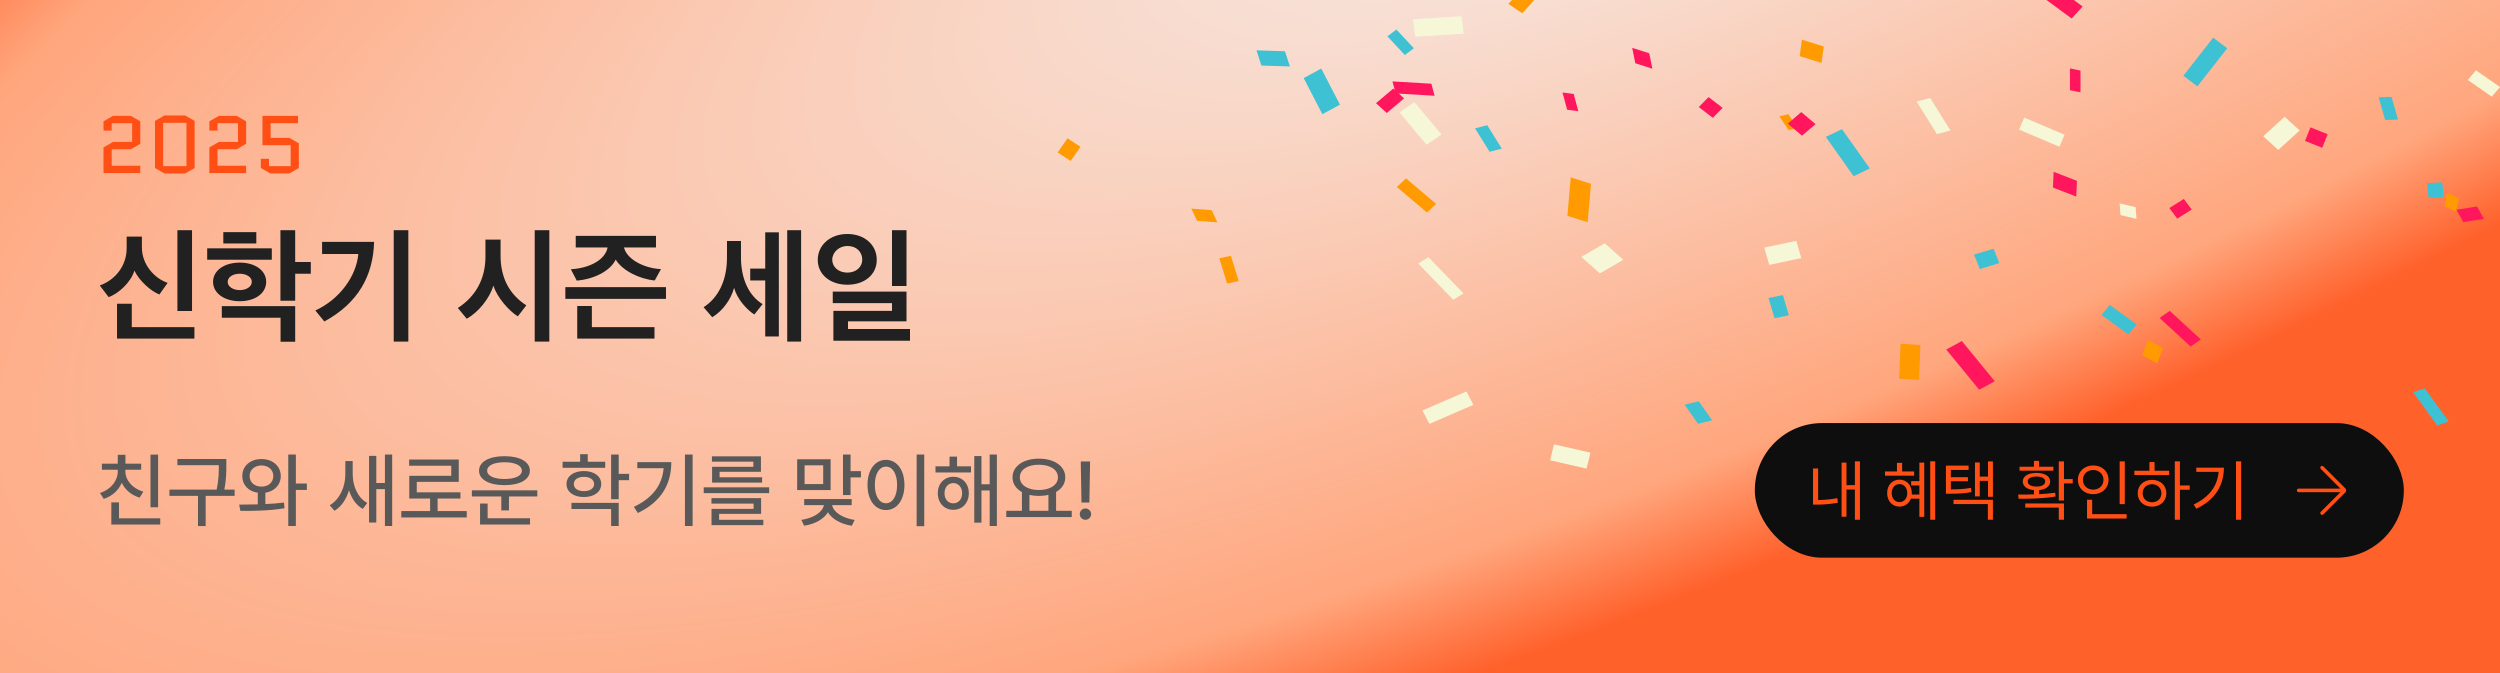 <svg width="520" height="140" viewBox="0 0 520 140" fill="none" xmlns="http://www.w3.org/2000/svg">
<rect x="0" y="0" width="520" height="140" fill="#333333" stroke="none"/>
<g clip-path="url(#clip0_1850_5989)">
<path d="M0 0H520V140H0V0Z" fill="url(#paint0_radial_1850_5989)"/>
<path d="M39.942 64.684H36.9V47.888H39.942V64.684ZM40.436 70.43H24.342V63.176H27.41V68.038H40.436V70.43ZM34.872 58.834L33.156 61.252C31.388 60.576 28.97 58.418 27.956 56.286C27.254 58.652 24.732 61.044 22.6 61.798L20.754 59.38C24.134 58.158 26.344 55.142 26.344 51.658V49.214H29.516V51.502C29.516 55.064 32.194 57.95 34.872 58.834ZM64.648 56.936H61.398V62.552H58.33V47.888H61.398V54.492H64.648V56.936ZM46.136 63.67H61.398V71.08H58.356V66.088H46.136V63.67ZM56.536 54.024H43.094V51.658H56.536V54.024ZM46.448 50.644V48.278H53.312V50.644H46.448ZM55.366 58.626C55.366 61.018 53.026 62.656 49.88 62.656C46.708 62.656 44.316 61.018 44.316 58.626C44.316 56.234 46.682 54.622 49.88 54.622C53.026 54.622 55.366 56.234 55.366 58.626ZM47.358 58.626C47.358 59.64 48.502 60.342 49.88 60.342C51.232 60.342 52.376 59.64 52.376 58.626C52.376 57.612 51.232 56.936 49.88 56.936C48.476 56.936 47.358 57.612 47.358 58.626ZM84.934 71.054H81.892V47.888H84.934V71.054ZM77.81 50.306C77.628 57.3 74.534 63.02 67.462 66.868L65.59 64.58C70.66 62.266 74.118 57.43 74.534 52.828H66.994V50.306H77.81ZM114.26 71.054H111.218V47.888H114.26V71.054ZM109.476 63.514L107.708 65.802C105.81 64.632 103.392 61.824 102.612 59.406C101.858 62.058 99.466 64.996 97.074 66.296L95.228 64.06C98.972 61.642 100.974 57.976 100.974 53.374V49.838H104.12V53.218C104.12 57.794 105.966 61.252 109.476 63.514ZM137.484 55.974L136.184 58.34C132.934 58.028 129.398 56.234 128.072 53.998C126.928 56.338 123.652 58.054 119.96 58.366L118.738 56C122.56 55.792 125.862 54.102 126.382 51.476H119.752V49.058H136.444V51.476H129.788C130.438 54.102 134.26 55.844 137.484 55.974ZM136.132 70.43H120.064V63.644H123.106V68.038H136.132V70.43ZM138.524 62.162H117.594V59.718H138.524V62.162ZM166.629 71.054H163.743V47.888H166.629V71.054ZM162.001 69.988H159.167V58.34H156.047V55.87H159.167V48.33H162.001V69.988ZM158.621 63.254L156.905 65.412C155.371 64.476 153.291 62.162 152.693 59.874C152.043 62.292 150.301 64.684 148.143 65.984L146.349 63.904C149.287 62.006 151.211 58.522 151.211 53.582V50.124H154.123V53.556C154.123 58.054 155.813 61.564 158.621 63.254ZM189.281 70.872H173.343V64.658H185.537V63.046H173.213V60.654H188.553V66.842H176.385V68.428H189.281V70.872ZM188.553 59.484H185.537V47.888H188.553V59.484ZM170.093 54.05C170.093 50.956 172.693 48.668 176.255 48.668C179.791 48.668 182.365 50.904 182.365 54.05C182.365 57.144 179.791 59.224 176.255 59.224C172.823 59.224 170.093 57.222 170.093 54.05ZM173.109 54.024C173.109 55.584 174.461 56.702 176.255 56.702C178.153 56.702 179.349 55.454 179.349 54.024C179.349 52.438 178.205 51.164 176.255 51.164C174.539 51.164 173.109 52.464 173.109 54.024Z" fill="#212121"/>
<path d="M32.883 94.553V105.51H31.306V94.553H32.883ZM33.331 107.817V109.096H23.154V104.497H24.748V107.817H33.331ZM26.076 98.006C26.076 99.865 27.504 101.592 29.811 102.272L29.048 103.518C27.305 102.978 25.993 101.857 25.329 100.413C24.657 101.982 23.345 103.202 21.577 103.767L20.797 102.538C23.105 101.808 24.499 99.981 24.499 98.006V97.707H21.195V96.445H24.499V94.603H26.093V96.445H29.363V97.707H26.076V98.006ZM47.077 95.466V96.777C47.077 98.189 47.077 99.716 46.662 101.841H48.804V103.136H42.777V109.428H41.184V103.136H35.24V101.841H45.068C45.517 99.724 45.517 98.164 45.517 96.777V96.761H36.9V95.466H47.077ZM54.398 95.482C56.69 95.482 58.399 96.927 58.399 99.019C58.399 100.861 57.071 102.198 55.195 102.488V104.846C56.515 104.788 57.835 104.688 59.063 104.53L59.18 105.709C56.042 106.257 52.572 106.273 49.999 106.257L49.75 104.962C50.904 104.954 52.232 104.945 53.618 104.912V102.488C51.692 102.214 50.381 100.87 50.398 99.019C50.381 96.927 52.058 95.482 54.398 95.482ZM54.398 96.811C52.971 96.827 51.925 97.69 51.925 99.019C51.925 100.347 52.971 101.227 54.398 101.21C55.81 101.227 56.839 100.347 56.855 99.019C56.839 97.69 55.81 96.827 54.398 96.811ZM61.537 94.536V100.579H63.828V101.907H61.537V109.411H59.96V94.536H61.537ZM73.357 98.57C73.357 101.044 74.37 103.534 76.395 104.613L75.466 105.858C74.063 105.07 73.108 103.659 72.594 101.974C72.038 103.816 71.017 105.394 69.572 106.24L68.576 105.095C70.701 103.85 71.83 101.21 71.83 98.67V95.897H73.357V98.57ZM81.575 94.536V109.411H80.064V101.741H78.272V108.681H76.761V94.818H78.272V100.463H80.064V94.536H81.575ZM97.081 106.307V107.635H83.468V106.307H89.461V103.7H85.128V98.969H93.86V96.877H85.095V95.582H95.421V100.23H86.689V102.405H95.769V103.7H91.022V106.307H97.081ZM111.757 101.99V103.269H105.863V106.157H104.27V103.269H98.144V101.99H111.757ZM110.246 107.801V109.096H99.853V104.729H101.431V107.801H110.246ZM104.934 94.885C108.138 94.885 110.213 96.047 110.213 97.906C110.213 99.766 108.138 100.911 104.934 100.911C101.746 100.911 99.638 99.766 99.638 97.906C99.638 96.047 101.746 94.885 104.934 94.885ZM104.934 96.147C102.759 96.147 101.314 96.811 101.331 97.906C101.314 98.985 102.759 99.633 104.934 99.633C107.125 99.633 108.553 98.985 108.553 97.906C108.553 96.811 107.125 96.147 104.934 96.147ZM125.885 96.047V97.309H117.02V96.047H120.672V94.47H122.249V96.047H125.885ZM121.452 97.973C123.594 97.989 125.055 99.052 125.055 100.679C125.055 102.306 123.594 103.385 121.452 103.385C119.294 103.385 117.833 102.306 117.833 100.679C117.833 99.052 119.294 97.989 121.452 97.973ZM121.452 99.185C120.19 99.185 119.344 99.766 119.36 100.679C119.344 101.608 120.19 102.156 121.452 102.156C122.714 102.156 123.561 101.608 123.577 100.679C123.561 99.766 122.714 99.185 121.452 99.185ZM128.69 94.536V98.57H130.849V99.882H128.69V103.833H127.113V94.536H128.69ZM128.69 104.597V109.411H127.113V105.875H118.862V104.597H128.69ZM144.063 94.536V109.411H142.47V94.536H144.063ZM139.631 96.13C139.631 100.479 137.771 104.265 132.675 106.705L131.845 105.427C135.804 103.542 137.73 100.861 138.037 97.392H132.559V96.13H139.631ZM159.984 101.359V102.571H146.371V101.359H159.984ZM158.308 103.617V106.888H149.575V108.116H158.772V109.229H147.998V105.842H156.747V104.746H147.981V103.617H158.308ZM158.274 94.918V98.139H149.675V99.268H158.523V100.38H148.114V97.093H156.697V96.03H148.081V94.918H158.274ZM172.768 95.532V101.94H165.812V95.532H172.768ZM167.355 96.794V100.679H171.224V96.794H167.355ZM176.918 94.536V97.989H179.076V99.301H176.918V102.97H175.341V94.536H176.918ZM177.15 103.8V105.062H173.083C173.299 106.473 175.233 107.776 177.765 108.149L177.184 109.361C174.926 109.013 173.066 107.975 172.203 106.556C171.356 107.983 169.505 109.013 167.256 109.345L166.675 108.133C169.223 107.776 171.116 106.514 171.373 105.062H167.272V103.8H177.15ZM192.241 94.536V109.444H190.664V94.536H192.241ZM184.289 95.648C186.497 95.648 188.124 97.674 188.124 100.861C188.124 104.065 186.497 106.091 184.289 106.091C182.048 106.091 180.438 104.065 180.438 100.861C180.438 97.674 182.048 95.648 184.289 95.648ZM184.289 97.06C182.911 97.06 181.965 98.52 181.965 100.861C181.965 103.219 182.911 104.68 184.289 104.68C185.65 104.68 186.597 103.219 186.597 100.861C186.597 98.52 185.65 97.06 184.289 97.06ZM201.97 96.993V98.272H194.582V96.993H197.504V94.968H199.064V96.993H201.97ZM198.284 99.168C200.177 99.168 201.505 100.579 201.521 102.588C201.505 104.613 200.177 106.041 198.284 106.041C196.425 106.041 195.047 104.613 195.063 102.588C195.047 100.579 196.425 99.168 198.284 99.168ZM198.284 100.479C197.205 100.479 196.458 101.359 196.458 102.588C196.458 103.85 197.205 104.696 198.284 104.696C199.347 104.696 200.127 103.85 200.127 102.588C200.127 101.359 199.347 100.479 198.284 100.479ZM207.349 94.536V109.411H205.854V102.023H204.145V108.714H202.65V94.868H204.145V100.729H205.854V94.536H207.349ZM222.921 106.24V107.552H209.308V106.24H212.562V102.355C211.341 101.683 210.603 100.612 210.603 99.284C210.603 96.943 212.894 95.399 216.081 95.399C219.285 95.399 221.576 96.943 221.576 99.284C221.576 100.596 220.862 101.65 219.667 102.322V106.24H222.921ZM216.081 96.661C213.74 96.661 212.13 97.674 212.13 99.284C212.13 100.878 213.74 101.924 216.081 101.924C218.405 101.924 220.049 100.878 220.049 99.284C220.049 97.674 218.405 96.661 216.081 96.661ZM214.122 106.24H218.073V102.92C217.467 103.078 216.795 103.152 216.081 103.152C215.384 103.152 214.72 103.078 214.122 102.937V106.24ZM226.739 95.981L226.59 104.53H224.946L224.797 95.981H226.739ZM225.776 108.116C225.129 108.116 224.581 107.585 224.598 106.938C224.581 106.29 225.129 105.759 225.776 105.759C226.407 105.759 226.955 106.29 226.955 106.938C226.955 107.585 226.407 108.116 225.776 108.116Z" fill="#595959"/>
<path d="M23.23 34.47H29.18V36H21.53V30.662L23.502 29.523H27.48V25.63H23.23V27.16H21.53V25.239L23.502 24.1H27.208L29.18 25.239V29.914L27.208 31.053H23.23V34.47ZM40.483 34.946L38.511 36.085H34.21L32.238 34.946V25.154L34.21 24.015H38.511L40.483 25.154V34.946ZM33.938 25.545V34.555H38.783V25.545H33.938ZM45.244 34.47H51.194V36H43.544V30.662L45.516 29.523H49.494V25.63H45.244V27.16H43.544V25.239L45.516 24.1H49.222L51.194 25.239V29.914L49.222 31.053H45.244V34.47ZM56.292 25.63V28.673H60.185L62.157 29.812V34.946L60.185 36.085H56.224L54.252 34.946V33.025H55.952V34.555H60.457V30.203H54.592V24.1H61.987V25.63H56.292Z" fill="#FF4F15"/>
<rect x="365" y="88" width="135" height="28" rx="14" fill="#0E0E0E"/>
<path d="M386.869 95.953V108.107H385.816V101.818H384.066V107.479H383.055V96.227H384.066V100.902H385.816V95.953H386.869ZM378.174 97.443V104.006C379.384 103.992 380.669 103.91 382.152 103.609L382.289 104.566C380.594 104.867 379.199 104.963 377.859 104.963H377.107V97.443H378.174ZM402.523 95.953V108.107H401.484V95.953H402.523ZM400.24 96.227V107.506H399.229V103.719H397.465C397.082 104.73 396.2 105.373 395.086 105.373C393.609 105.373 392.516 104.225 392.529 102.57C392.516 100.902 393.609 99.768 395.086 99.768C396.576 99.768 397.656 100.902 397.656 102.57L397.643 102.857H399.229V100.971H397.52V100.082H399.229V96.227H400.24ZM398.135 98.059V98.934H392.078V98.059H394.566V96.281H395.646V98.059H398.135ZM395.086 100.684C394.143 100.697 393.473 101.463 393.473 102.57C393.473 103.664 394.143 104.443 395.086 104.443C396.029 104.443 396.713 103.664 396.713 102.57C396.713 101.463 396.029 100.697 395.086 100.684ZM409.469 96.842V97.744H405.777V99.262H409.332V100.109H405.777V101.791C407.548 101.784 408.655 101.723 409.961 101.463L410.07 102.352C408.648 102.625 407.5 102.693 405.518 102.693H404.752V96.842H409.469ZM414.527 95.967V103.336H413.502V100.014H411.793V103.254H410.795V96.199H411.793V99.139H413.502V95.967H414.527ZM414.527 103.965V108.107H413.475V104.84H406.338V103.965H414.527ZM429.307 95.967V99.644H431.125V100.547H429.307V104.115H428.227V95.967H429.307ZM419.764 102.871C420.734 102.871 421.869 102.871 423.059 102.83V101.941C421.644 101.818 420.734 101.155 420.734 100.15C420.734 99.043 421.869 98.359 423.578 98.359C425.301 98.359 426.422 99.043 426.436 100.15C426.422 101.148 425.533 101.812 424.125 101.941V102.789C425.26 102.734 426.408 102.646 427.475 102.488L427.57 103.268C424.932 103.732 422.02 103.746 419.887 103.746L419.764 102.871ZM429.307 104.717V108.107H428.227V105.578H421.254V104.717H429.307ZM427.105 97.074V97.894H420.064V97.074H423.059V95.857H424.125V97.074H427.105ZM423.578 99.125C422.457 99.111 421.76 99.508 421.76 100.15C421.76 100.779 422.457 101.217 423.578 101.203C424.699 101.217 425.41 100.779 425.41 100.15C425.41 99.508 424.699 99.111 423.578 99.125ZM441.953 95.967V104.854H440.887V95.967H441.953ZM442.336 106.945V107.848H434.105V103.951H435.172V106.945H442.336ZM435.391 96.814C437.209 96.814 438.576 98.045 438.576 99.795C438.576 101.572 437.209 102.789 435.391 102.789C433.572 102.789 432.205 101.572 432.205 99.795C432.205 98.045 433.572 96.814 435.391 96.814ZM435.391 97.758C434.16 97.758 433.244 98.606 433.258 99.795C433.244 101.012 434.16 101.846 435.391 101.846C436.594 101.846 437.523 101.012 437.523 99.795C437.523 98.606 436.594 97.758 435.391 97.758ZM453.424 95.953V100.971H455.461V101.859H453.424V108.107H452.357V95.953H453.424ZM451.182 97.908V98.797H443.949V97.908H447.08V96.103H448.146V97.908H451.182ZM447.627 99.809C449.35 99.809 450.594 100.957 450.607 102.598C450.594 104.238 449.35 105.387 447.627 105.387C445.891 105.387 444.633 104.238 444.646 102.598C444.633 100.957 445.891 99.809 447.627 99.809ZM447.627 100.711C446.492 100.711 445.658 101.504 445.672 102.598C445.658 103.705 446.492 104.484 447.627 104.471C448.748 104.484 449.568 103.705 449.582 102.598C449.568 101.504 448.748 100.711 447.627 100.711ZM466.166 95.953V108.107H465.086V95.953H466.166ZM462.57 97.279C462.557 100.779 460.93 103.869 456.855 105.824L456.268 104.949C459.556 103.391 461.23 101.06 461.477 98.154H456.828V97.279H462.57Z" fill="#FF4F15"/>
<path d="M486.809 102.375H478.125C478.018 102.375 477.929 102.339 477.857 102.268C477.786 102.196 477.75 102.107 477.75 102C477.75 101.893 477.786 101.804 477.857 101.732C477.929 101.661 478.018 101.625 478.125 101.625H486.809L482.73 97.546C482.657 97.473 482.619 97.387 482.616 97.288C482.612 97.189 482.652 97.098 482.735 97.015C482.817 96.936 482.906 96.895 483 96.893C483.094 96.892 483.183 96.933 483.265 97.015L487.826 101.576C487.891 101.641 487.937 101.708 487.964 101.776C487.99 101.845 488.003 101.919 488.003 102C488.003 102.081 487.99 102.155 487.964 102.223C487.937 102.292 487.891 102.359 487.826 102.424L483.265 106.985C483.195 107.055 483.11 107.092 483.009 107.097C482.909 107.102 482.817 107.064 482.735 106.985C482.652 106.902 482.611 106.813 482.611 106.717C482.611 106.621 482.652 106.532 482.735 106.45L486.809 102.375Z" fill="#FF4F15"/>
<path d="M296.812 44.202L298.713 42.412L292.446 37.107L290.545 38.897L296.812 44.202Z" fill="#FF9A00"/>
<path d="M430.897 3.854L433.193 1.354L425.83 -4.083L423.534 -1.584L430.897 3.854Z" fill="#FF165D"/>
<path d="M449.905 72.421L446.781 70.708L445.569 73.878L448.693 75.591L449.905 72.421Z" fill="#FF9A00"/>
<path d="M306.467 84.208L305.015 81.42L295.868 85.375L297.321 88.162L306.467 84.208Z" fill="#F6F7D7"/>
<path d="M483.023 30.743L484.155 27.925L480.574 26.492L479.442 29.31L483.023 30.743Z" fill="#FF165D"/>
<path d="M428.362 30.525L429.436 28.024L421.033 24.456L419.959 26.957L428.362 30.525Z" fill="#F6F7D7"/>
<path d="M415.861 54.723L414.661 51.726L410.598 52.965L411.797 55.963L415.861 54.723Z" fill="#3EC1D3"/>
<path d="M309.838 31.569L312.382 30.916L309.346 26.044L306.802 26.697L309.838 31.569Z" fill="#3EC1D3"/>
<path d="M372.037 27.069L373.898 26.607L371.976 23.747L370.115 24.209L372.037 27.069Z" fill="#FF9A00"/>
<path d="M377.637 25.815L374.669 23.313L371.848 25.718L374.816 28.221L377.637 25.815Z" fill="#FF165D"/>
<path d="M255.237 58.969L257.65 58.459L256.023 53.211L253.611 53.721L255.237 58.969Z" fill="#FF9A00"/>
<path d="M292.051 20.46L289.803 18.417L286.207 21.465L288.455 23.508L292.051 20.46Z" fill="#FF165D"/>
<path d="M478.331 27.135L475.2 24.282L470.75 28.334L473.88 31.187L478.331 27.135Z" fill="#F6F7D7"/>
<path d="M455.887 43.58L454.238 41.38L451.219 43.271L452.868 45.471L455.887 43.58Z" fill="#FF165D"/>
<path d="M353.188 88.142L356.132 87.423L353.34 83.462L350.396 84.18L353.188 88.142Z" fill="#3EC1D3"/>
<path d="M378.875 13.089L379.326 9.667L374.792 8.253L374.341 11.674L378.875 13.089Z" fill="#FF9A00"/>
<path d="M327.325 19.54L324.995 19.234L325.964 22.827L328.294 23.134L327.325 19.54Z" fill="#FF165D"/>
<path d="M431.864 40.889L432.003 37.613L427.153 35.737L427.013 39.013L431.864 40.889Z" fill="#FF165D"/>
<path d="M385.561 36.659L388.926 35.039L383.129 26.859L379.764 28.48L385.561 36.659Z" fill="#3EC1D3"/>
<path d="M444.398 45.525L444.206 43.08L440.878 42.3L441.071 44.746L444.398 45.525Z" fill="#F6F7D7"/>
<path d="M268.305 13.825L267.263 10.662L261.336 10.471L262.378 13.634L268.305 13.825Z" fill="#3EC1D3"/>
<path d="M275.052 23.752L278.706 21.768L274.822 14.258L271.168 16.242L275.052 23.752Z" fill="#3EC1D3"/>
<path d="M302.283 62.354L304.411 61.029L297.104 53.486L294.976 54.811L302.283 62.354Z" fill="#F6F7D7"/>
<path d="M296.707 30.107L299.833 27.991L294.204 21.239L291.079 23.356L296.707 30.107Z" fill="#F6F7D7"/>
<path d="M343.046 11.086L339.495 9.951L340.147 13.159L343.698 14.294L343.046 11.086Z" fill="#FF165D"/>
<path d="M292.207 11.448L294.083 10.037L290.456 6.144L288.58 7.555L292.207 11.448Z" fill="#3EC1D3"/>
<path d="M330.014 97.47L330.814 94.147L323.218 92.421L322.418 95.744L330.014 97.47Z" fill="#F6F7D7"/>
<path d="M304.441 7.012L304.005 3.378L293.921 4.004L294.357 7.638L304.441 7.012Z" fill="#F6F7D7"/>
<path d="M511.459 41.267L509.026 40.089L508.444 42.87L510.877 44.049L511.459 41.267Z" fill="#FF9A00"/>
<path d="M430.546 18.752L432.741 19.209L432.745 14.682L430.551 14.225L430.546 18.752Z" fill="#FF165D"/>
<path d="M455.658 72.087L457.775 70.602L451.306 64.661L449.188 66.146L455.658 72.087Z" fill="#FF165D"/>
<path d="M253.224 46.256L252.034 43.714L247.798 43.393L248.988 45.935L253.224 46.256Z" fill="#FF9A00"/>
<path d="M356.264 24.511L358.309 22.436L355.385 20.195L353.34 22.269L356.264 24.511Z" fill="#FF165D"/>
<path d="M402.872 27.88L405.699 27.155L401.483 20.388L398.656 21.113L402.872 27.88Z" fill="#F6F7D7"/>
<path d="M323.73 -5.06L320.846 -6.989L313.744 0.816L316.628 2.745L323.73 -5.06Z" fill="#FF9A00"/>
<path d="M399.445 71.752L395.322 71.498L395.034 78.756L399.156 79.01L399.445 71.752Z" fill="#FF9A00"/>
<path d="M369.102 66.181L372.09 65.586L370.833 61.382L367.845 61.977L369.102 66.181Z" fill="#3EC1D3"/>
<path d="M374.67 53.686L373.629 50.095L366.967 51.498L368.007 55.089L374.67 53.686Z" fill="#F6F7D7"/>
<path d="M298.393 19.92L297.724 17.414L289.628 16.927L290.297 19.433L298.393 19.92Z" fill="#FF165D"/>
<path d="M516.645 45.517L515.225 42.947L510.936 43.626L512.356 46.195L516.645 45.517Z" fill="#FF165D"/>
<path d="M411.674 81.072L414.911 79.299L408.059 70.935L404.821 72.707L411.674 81.072Z" fill="#FF165D"/>
<path d="M337.658 54.035L333.787 50.603L328.902 53.424L332.773 56.857L337.658 54.035Z" fill="#F6F7D7"/>
<path d="M506.937 88.491L509.344 87.667L504.332 80.752L501.926 81.577L506.937 88.491Z" fill="#3EC1D3"/>
<path d="M518.292 20.106L520 18.102L514.996 14.621L513.288 16.626L518.292 20.106Z" fill="#F6F7D7"/>
<path d="M496.11 24.961L498.79 24.868L497.438 20.147L494.758 20.239L496.11 24.961Z" fill="#3EC1D3"/>
<path d="M505.136 41.168L508.288 41.021L507.986 37.937L504.835 38.084L505.136 41.168Z" fill="#3EC1D3"/>
<path d="M224.744 30.541L222.039 28.777L220 31.712L222.706 33.476L224.744 30.541Z" fill="#FF9A00"/>
<path d="M330.928 38.23L326.714 36.9L326.018 44.894L330.233 46.223L330.928 38.23Z" fill="#FF9A00"/>
<path d="M442.699 69.569L444.43 67.495L438.832 63.435L437.1 65.508L442.699 69.569Z" fill="#3EC1D3"/>
<path d="M454.135 15.755L457.054 17.973L463.264 10.045L460.344 7.827L454.135 15.755Z" fill="#3EC1D3"/>
</g>
<defs>
<radialGradient id="paint0_radial_1850_5989" cx="0" cy="0" r="1" gradientUnits="userSpaceOnUse" gradientTransform="translate(372 -61.833) rotate(155.507) scale(531.861 163.776)">
<stop stop-color="#F5F5F5"/>
<stop offset="0.854" stop-color="#FFA67D"/>
<stop offset="1" stop-color="#FF612B"/>
</radialGradient>
<clipPath id="clip0_1850_5989">
<rect width="520" height="140" fill="white"/>
</clipPath>
</defs>
</svg>
